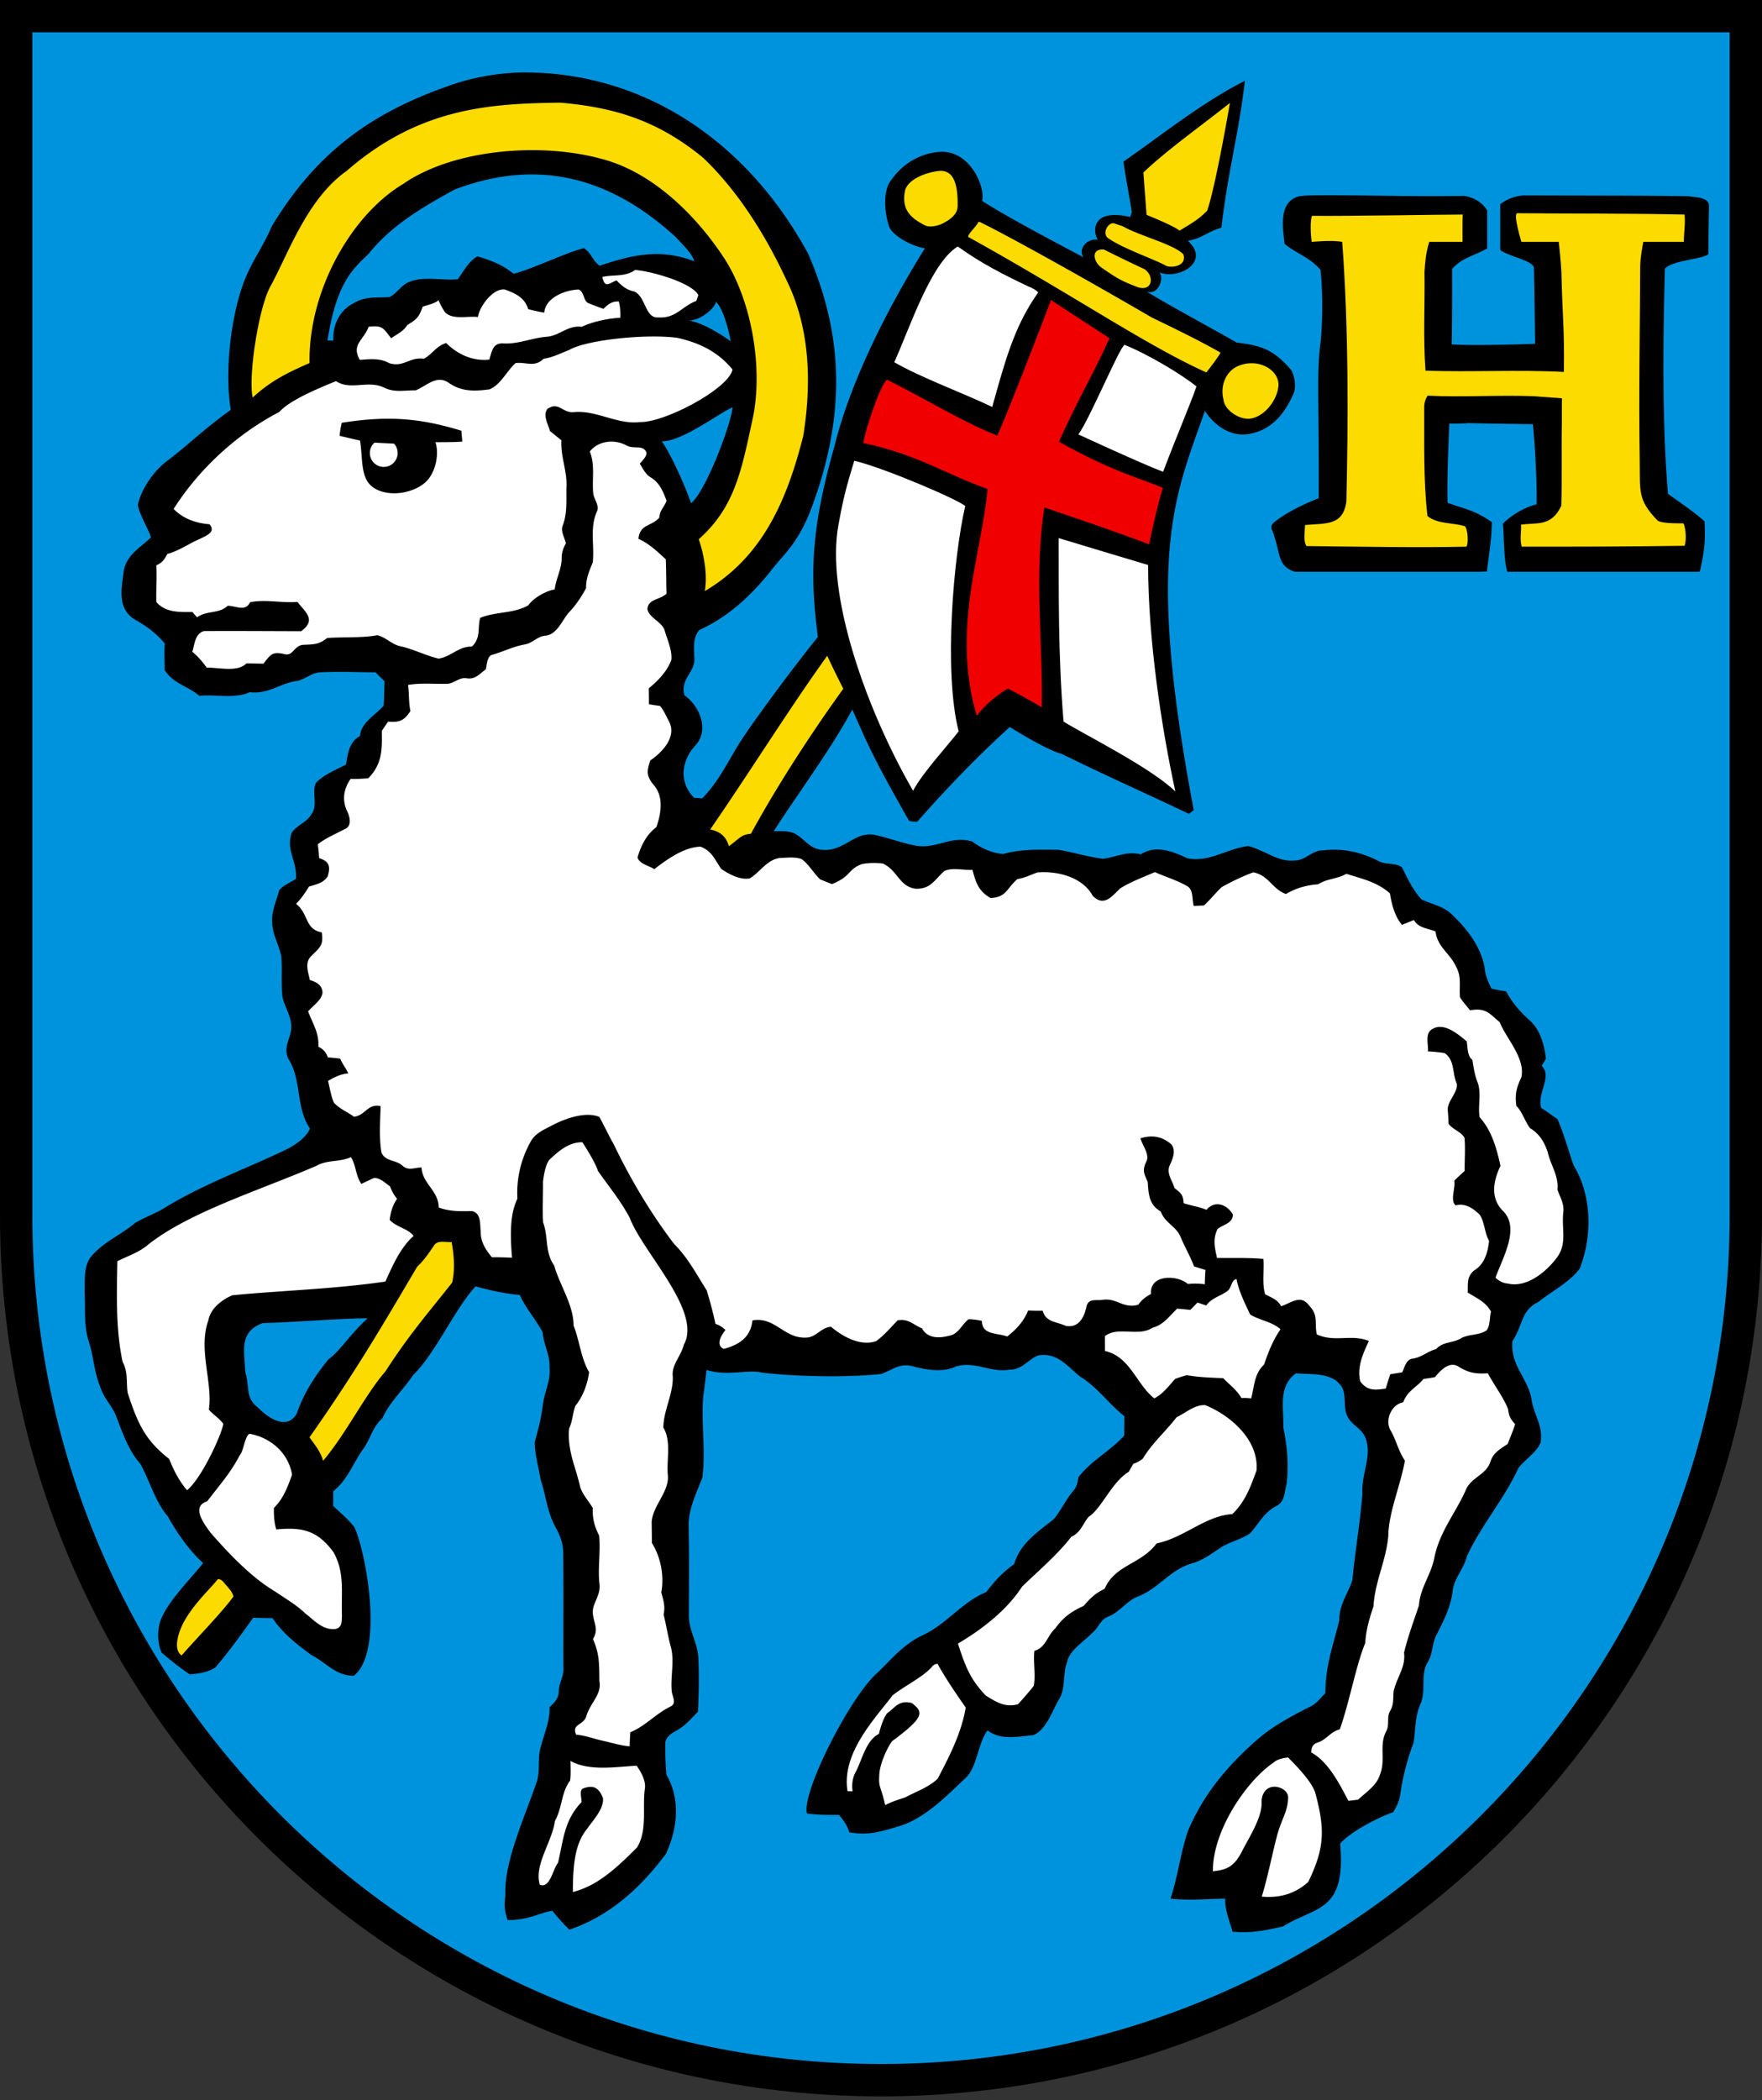 <svg width="600" height="715" xmlns="http://www.w3.org/2000/svg"><rect width="100%" height="100%" fill="#333333" stroke="none"/><path d="M5.507 5.507v408.26c.021 162.63 131.86 294.45 294.49 294.45s294.47-131.82 294.49-294.45V5.507z" fill="#0093dd" stroke="#000" stroke-width="11.014"/><path d="m177.76 24.657-.001.004c-8.814.222-17.598 1.78-25.94 4.924-27.652 9.772-45.188 24.19-59.294 47.48-2.455 5.978-6.247 11.189-8.75 17.119-5.109 12.095-7.41 32.169-5.193 45.352-10.277 7.422-13.587 11.268-21.884 17.548-4.366 3.304-8.767 9.666-9.739 14.833.462 3.17 3.456 7.956 4.459 11.017-3.824 3.746-8.065 5.69-9.276 11.318-.717 6.074-2.343 12.557 3.475 16.509 4.192 2.359 7.38 4.608 10.488 8.338-.207 3.013-.032 6.008-.032 9.022 2.98 4.733 7.81 5.355 11.762 8.782 5.547-.558 12.114 1.1 17.2-1.243 6.486.828 10.487-3.237 16.512-3.89 2.884-.828 4.732-2.87 7.89-2.884 6.135-.304 12.338-.017 18.473.014a67.538 67.538 0 0 0 3.028 3.013c-.11 2.774-.097 5.547-.288 8.321-3.092 3.554-7.57 5.562-8.127 10.44-3.49 1.689-4.224 6.152-4.67 9.626-3.412 1.738-7.38 3.381-10.138 6.074-1.833 2.997.815 7.826-1.769 10.966-1.61 2.79-4.91 3.538-6.648 6.248-1.976 5.977 1.882 9.356 1.5 15.62-1.85 1.244-4.288 2.137-5.707 3.858-.972 3.571-2.709 7.379-2.39 11.061.113 4.176 2.23 7.414 3.075 11.348.414 4.686-.16 9.503.446 14.19 1.021 3.95 3.38 6.852 2.902 11.14-.654 3.586-2.582 5.974-.973 9.608 4.718 7.38 2.407 16.323 7.396 23.846-1.371 3.315-5.834 6.135-9.054 7.569-13.501 6.408-28.226 11.764-40.931 19.702-3.092 1.785-6.47 3.013-9.547 4.814-4.782 4.144-10.743 6.281-15.27 11.81-2.31 3.333-1.815 8.002-1.913 11.875.254 5.945-.334 11.236 1.402 16.702 1.675 5.053 1.77 10.33 3.826 15.193 1.02 3.602 3.538 6.118 5.164 9.385 2.263 5.754 4.335 12.322 8.51 16.992 3.253 5.754 5.04 12.91 9.422 17.964 3.444 6.214 7.428 11.693 12.02 15.897-4.366 5.53-11.852 12.784-14.427 19.34-1.236 3.148-1.21 8.16.334 11.188 3.045 2.567 6.218 5.199 9.565 7.365 2.87-.223 6.2-.734 8.654-2.327 4.671-5.45 8.75-11.109 12.895-16.94 2.2.062 4.415.093 6.615.109 3.49 5.212 8.176 8.863 13.197 12.545 5.244 2.693 8.193 7.075 14.473 7.075 10.224-8.02 4.396-41.303.19-50.62-2.073-2.663-4.78-4.877-7.236-7.204a130.07 130.07 0 0 0 .049-4.99c4.86-3.871 6.566-9.211 9.993-14.122 2.756-3.602 3.156-7.57 6.725-10.711 2.598-5.754 7.015-9.531 10.456-14.695 7.637-7.429 14.103-22.418 21.291-30.228 0 0 8.611 2.51 15.066 2.923 2.01 4.622 5.451 8.32 7.762 12.688.303 4.255 2.566 7.683 2.343 12.002.448 4.606-1.722 8.256-2.264 12.703-.526 4.368-1.594 8.511-2.773 12.736.08 4.286 1.309 8.625 2.043 12.847 1.865 5.578 2.197 10.931 5.05 16.114 1.656 3.027 2.694 5.786 2.614 9.324.144 12.736.015 25.503.063 38.254.303 2.964-1.402 5.148-1.575 7.983.03 2.68-1.34 3.988-3.126 5.677.111 4.734-1.735 8.718-2.9 13.198-1.434 4.16-.047 8.702-1.721 12.942-3.968 11.5-10.464 25.707-10.472 36.723.19 2.63-.995 4.673.807 9.625 7.107.191 12.07-2.98 15.273-3.106 2.678 3.43 5.748 6.396 5.748 6.396 14.199-4.849 24.575-14.697 32.904-25.857 5.932-13.19 2.816-22.331.142-26.854a100.16 100.16 0 0 1-.35-11.366c.828-2.407 2.773-3.027 4.717-4.285 2.407-1.45 4.352-3.873 6.36-5.834.287-6.184.446-12.273.129-18.457-.254-5.134-3.285-9.31-3.205-14.266.016-10.122.113-20.244-.078-30.365-.24-5.626 2.691-11.475 4.652-16.592 1.242-9.228-.508-18.745.353-28.053.462-2.982 1.073-8.64 1.073-8.64 6.849 2.255 14.258-.27 18.721.894 12.585 1.48 29.597 1.66 40.741.494 3.65-1.291 6.073-3.634 10.265-2.773 4.637 1.29 10.774 2.438 15.27.173 6.662-1.863 11.412 2.202 18.218 1.118 4.352.016 6.31-3.507 9.706-4.846 6.392-1.084 9.817 3.49 14.202 7.155 5.898 3.508 9.772 9.31 15.193 13.548-.032 2.2-.067 4.398-.08 6.598-4.815 5.29-11.16 8.4-15.621 14.186-.257 1.944-.56 3.316-1.883 4.83-2.502 2.933-4.032 6.52-6.519 9.436-5.433 4.383-11.412 8.21-13.45 15.287-4.049 2.932-6.504 5.594-9.516 9.532-8.29 3.362-13.644 11.125-21.964 14.837-6.074 2.917-10.026 7.683-14.712 12.29-9.366 7.772-26.327 41.19-24.372 48.247 3.618.525 7.252.478 10.902.494 1.578 1.833 2.805 3.554 3.538 5.915 5.818 1.034 9.664.285 18.825-2.697 8.375-3.4 14.58-10.063 20.846-15.873 3.826-3.602 4.056-11.685 7.37-16.132 4.1 3.113 8.69 2.37 15.647 1.611 4.272-1.815 6.296-7.936 8.464-11.762 2.694-4.129 1.321-8.448 2.964-13.038.814-4.192 5.818-7.029 8.608-10.026 2.136-1.658 2.806-4.559 5.26-5.452 4.208-1.578 6.342-5.496 10.568-7.026 6.982-2.854 10.549-8.847 17.867-11.094 3.538-.975 6.374-2.933 9.34-4.99 3.33-2.376 7.444-3.06 10.744-5.353 2.931-3.284 4.62-6.968 8.7-9.151 3.156-1.546 2.808-4.463 3.669-7.459.78-6.568.24-12.834-1.068-19.288.16-6.582-1.898-14.121 4.272-18.537 4.493.4 11.697-.254 14.743 3.571 2.82 2.646 1.162 7.013 2.534 10.535 1.321 3.525 5.037 4.352 6.424 7.938 2.31 6.105-1.482 11.985-1.068 18.983-.872 10.571-2.548 19.945-3.429 29.44-1.594 4.75-4.525 8.335-4.445 13.611-2.44 9.823-4.635 15.197-4.749 24.817-1.482 1.482-2.87 3.347-4.703 4.353-6.646 3.361-13.297 6.839-18.856 11.778-11.122 9.879-18.18 19.106-23.19 30.652-2.59 7.61-3.641 16.418-5.994 23.156 6.248.734 12.414.098 18.662.02-.23 3.935 1.618 7.89 2.474 11.25 6.216.606 11.252-.414 17.198-1.803 11.041-6.894 21.565-4.668 19.445-28.196 3.785-4.277 13.47-9.126 18.058-10.679 1.228-2.008 2.187-4.032 2.474-6.39a80.727 80.727 0 0 1 4.446-17.183c.795-4.525.397-8.908 2.376-13.245 2.021-4.653-.081-9.836 2.34-14.076 1.945-2.931 1.498-6.39 3.092-9.436 2.375-4.718 4.752-9.274 5.486-14.598.382-4.702 3.745-7.619 4.813-12.035 4.876-10.694 12.783-19.652 17.612-30.185 2.184-2.918 6.167-5.277 7.553-8.672.956-5.563-2.136-9.18-3.01-14.329-1.052-7.443-7.364-11.762-6.569-20.274 3.618-5.212 2.76-10.393 8.849-13.31 4.526-3.666 10.629-6.662 14.056-11.348 4.335-10.902 4.192-24.944-2.072-35.13-1.849-5.275-3.268-10.662-5.514-15.81-1.9-1.196-3.638-2.615-5.55-3.779-1.386-5.292 3.891-10.517.193-14.36a33.746 33.746 0 0 0 1.467-2.407c-.545-3.847-1.495-9.33-5.564-13.038-3.298-2.932-5.944-5.976-8.032-9.896a39.15 39.15 0 0 1-4.96-.911c-1.067-2.103-2.023-4.128-2.246-6.519-1.148-7.73-6.342-14.23-11.952-19.348-2.997-2.439-6.455-2.916-9.706-4.542-2.837-3.204-4.736-7.062-6.537-10.807-2.104-1.737-5.434-.875-7.89-2.12-5.85-3.108-12.417-4.541-19.031-3.714-3.73-.093-5.995 3.445-9.483 3.411-5.722.75-10.358-3.49-16.034-4.893-7.716 1.068-13.231 5.658-20.722 4.16-4.926-2.31-10.76-4.686-15.827-1.307-4.702-1.226-8.241.879-12.8 1.482-5.163-.603-10.17-2.216-15.272-3.06-6.215-.032-12.827-.317-18.804 1.452-3.938-.398-7.365-1.915-10.521-4.258-7.22-2.152-12.066 2.567-19.032 1.435-4.926-.86-9.658-2.82-14.568-3.76-6.502-.924-9.993 5.483-16.91 5.18-4.732-.063-6.183-3.474-9.818-5.498-1.85-1.228-7.263-.853-7.263-.853 7.167-11.353 19.342-27.63 26.757-41.463 5.865 13.243 6.849 15.86 19.292 37.872 1.234.444 2.861.308 2.861.308 9.284-10.595 20.332-22.14 31.48-32.209 0 0 12.305 7.78 17.662 9.15 16.178 7.924 23.868 11.21 43.326 20.396 0 0 1.581-1.109 1.642-1.295-16.56-87.324-6.408-106.69 3.796-135.89 3.32 5.178 8.918 8.853 14.8 7.915 7.937-1.291 12.289-6.926 15.302-13.564 1.076-2.371.54-5.853-.672-8.212-6.006-6.895-9.883-8.368-18.642-9.39-3.41-2.119-23.36-12.83-30.649-17.393 4.092 1.504 6.182-4.813 4.283-6.558 6.104 2.79 17.86-3.35 9.782-10.678 5.14-.988 6.534-3.048 11.449-4.499 1.993-18.218 6.025-32.589 7.953-49.978-14.878 7.57-27.93 18.196-41.335 27.502.867 6.225 2.12 12.402 2.847 17.186l-.564 1.662c-13.74-3.14-12.592 5.617-10.995 7.707-3.965-.37-6.692 3.14-4.94 6.004-10.045-5.372-25.412-13.377-34.498-19.198 1.227-4.51-4.012-17.471-14.578-16.674-6.124.463-12.111 3.698-16 9.134-3.03 3.23-2.964 10.345-1.139 16.066 1.044 3.272 7.467 6.791 12.238 7.65-13.254 21.25-25.558 46.009-30.846 67.608-8.21 28.987-8.216 44.022-5.58 64.703-7.045 8.588-22.794 29.698-27.034 36.66-4.238 6.962-7.076 12.926-12.397 18.313a21.924 21.924 0 0 0-2.697-.207c-5.34-5.324-4.366-12.88.591-18.027 4.622-5.26 1.18-13.357-3.92-16.911-1.5-6.09 4.143-7.763 3.346-13.437-.032-3.268-.48-6.01 1.689-8.751 9.69-4.363 17.426-11.471 24.065-19.745 5.273-6.733 8.942-9.225 13.45-19.911 14.239-36.66 10.023-64.285-.384-88.443-20.781-38.256-55.938-62.05-97.454-61.75zm3.328 34.736c18.243.01 34.318 7.925 48.784 21.116 1.85 1.992 5.882 5.773 6.551 8.465-12.069-4.762-22.502-1.743-32.244 1.493-2.695-2.01-2.554-4.079-5.327-5.965-5.245 1.1-18.664 7.58-24.004 8.68-3.682-3.029-7.761-4.573-12.288-5.915-3.204 1.93-4.525 4.91-6.695 7.811-5.212.51-11.157-1.081-16.05.734-3.076.942-4.512 4.032-7.173 5.323-4.463.32-8.35-.382-12.366 2.184-4.75 2.407-7.046 7.475-6.775 12.655l-1.976-.064c3.101-20.275 9.177-24.778 14.04-29.549 7.963-9.967 18.931-16.13 29.248-21.836 9.242-3.508 17.983-5.137 26.273-5.132zm62.671 43.303c3.224 3.038 5.076 13.504 5.076 13.504s-8.712-6.392-14.374-7.056c4.556 0 9.521-4.98 9.298-6.448zm5.7 35.967c-.657 6.462-9.46 29.213-14.164 32.641-1.702-5.25-6.853-16.747-9.94-21.065 6.91.11 19.281-9.47 24.104-11.575zm-124.28 310.14c-5.924 5.408-9.589 11.388-13.287 13.938-4.463 5.45-8.591 11.746-10.791 18.409-3.298 6.073-9.882 1.58-13.261-1.944-4.415-3.25-2.774-7.268-4.32-12.065-.24-7.046-2.327-13.58 5.865-16.673 10.202-.27 25.56-1.535 35.793-1.663z"/><path d="M190.79 34.956c-23.424.312-47.767 1.49-72.712 23.208-13.62 9.596-19.945 28.384-26.076 39.481-4.026 7.439-7.57 31.002-5.945 37.694 5.834-5.413 11.487-8.324 19.35-11.731-.463-24.362 14.09-50.419 31.96-61.028 16.631-11.576 46.898-14.625 69.14-8.02 16.622 4.94 30.878 19.284 40.023 33.232 9.145 13.95 13.4 36.74 9.898 54.177-3.925 18.134-6.094 30.568-18.483 41.622 1.789 5.269 3.008 12.018 2.056 17.649 19.609-11.53 27.942-30.775 33.528-52.848 3.048-19.044 2.027-37.634-5.896-53.394-7.234-15.607-16.91-30.592-28.293-41.363-15.39-12.628-30.134-17.087-48.55-18.68zm228.02.101c-9.902 7.864-21.585 16.138-29.461 23.666l1.085 14.434s8.921 3.532 11.232 5.363c3.626-2.216 6.44-3.696 9.428-6.828 3.01-8.93 7.717-36.633 7.717-36.633zm-98.574 23.107c-4.379.328-11.147 2.695-12.077 6.837-1.164 6.22 1.674 9.112 6.837 11.732 1.62.823 4.567.115 6.166-.734 2.318-1.232 4.9-2.947 4.944-5.848.144-9.55-2.446-11.98-5.872-11.988zm13.369 17.385a3.518 3.518 0 0 0-.42.004c-.543 1.388-3.97 4.42-3.412 5.152 35.952 19.925 60.69 36.967 81.017 46.085.75-.907 4.415-5.684 4.813-6.752-8.107-4.6-16.72-8.698-23.446-11.97-19.482-11.354-46.704-26.691-58.554-32.52zm45.494.441c-2.11.001-4.064 3.98-1.344 5.37 4.898 3.35 15.972 7.182 19.244 9.094 1.752.908 7.334.204 5.946-3.874-3.068-3.351-14.974-6.302-20.684-9.577-.128-.026-3.021-1.014-3.163-1.013zm-3.204 8.963c-4.74-.33-3.29 4.402-1.004 6.008 5.783 4.055 7.178 4.74 12.608 6.84 4.933 1.51 5.702-3.75 2.256-6.148 0 0-6.237-2.89-13.862-6.7zm50.32 38.722a11.882 11.882 0 0 0-4.3.81c-4.597 1.778-6.474 7.03-5.294 11.524.255 3.538 5.367 6.984 9.057 6.518 4.993-.63 9.512-6.558 9.675-11.587-.04-4.012-4.168-7.257-9.137-7.265zm-144.52 99.578c-13.355 18.617-26.805 40.268-39.863 59.158 3.845.76 5.53 2.793 6.368 5.67 3.655-2.611 4.152-3.96 7.5-4.214 9.215-16.923 21.212-35.187 31.46-49.376-2.425-4.82-4.333-8.71-5.464-11.237zm-131.19 199.52c-1.1.027-2.108.286-2.73 1.29-1.753 2.598-3.397 5.021-5.692 7.173-10.643 17.951-20.286 34.787-36.692 58.114 1.865 2.645 3.714 4.765 4.64 7.984 7.92-9.37 14.241-22.404 21.23-30.443 8.047-12.513 14.794-20.195 22.712-30.22 1.02-4.702.64-9.119-.173-13.788-.996.072-2.192-.135-3.294-.11zm-76.272 114.83c-3.26 3.988-8.45 8.631-11.796 14.931-1.262 2.377-3.84 8.897-.592 11.074 5.095-5.838 13.7-14.623 17.646-20.045-.383-1.786-1.849-3.077-2.995-4.463-.772-1.076-1.592-1.524-2.263-1.495z" fill="#fcdb00"/><path d="M447.3 66.51a47.371 47.371 0 0 0-4.757.278c-7.332 1.785-5.738 10.694-5.1 16.257 4.032 3.315 8.67 4.605 12.223 8.862.77 7.215.779 17.088.034 24.56-1.42 9.695-.507 19.846-.654 53.186-4.98 1.855-11.92 5.268-15.558 8.53-1.371 1.705.147 2.454.448 4.526 2.054 5.86 1.195 10.142 7.017 11.954h63.227c.67-.036 1.34-.073 2.132-.063.697-5.796 1.676-11.294 1.676-16.849-5.99-4.178-9.368-4.457-15.078-6.596-.147-9.399.185-16.143.615-26.942 0 0 4.372.053 6.414-.17 6.328.175 22.049.368 22.049.368.837 8.82 1.388 20.132 1.275 27.29-4.337.968-9.008 4.054-11.48 6.576.385 4.774.324 13.12 1.517 16.387h65.074c.147-.022.313-.031.458-.054 1.697-7.666 1.906-10.65 1.611-17.115-3.507-3.124-6.958-5.427-12.477-9.369-1.989-24.608-1.706-51.776-1.017-76.692 3.04-2.98 12.374-3.007 14.813-4.918 0-4.166.036-10.39.195-16.398-.048-3.156-4.891-2.884-7.076-3.33-18.617-.24-37.202-.175-55.819-.253a14.311 14.311 0 0 0-8.197 2.985v15.622c3.33 2.343 11.175 3.565 11.471 6.043.195 8.387.392 25.866.392 25.866s-20.072.759-28.401.2c.19-8.544.144-17.103.144-25.662 3.284-3.89 7.746-4.526 11.938-7.013.008-.01.01-.022.018-.031v-12.83c-1.568-2.773-4.747-4.655-8.019-5.024-18.422.313-34.302-.334-51.11-.181z"/><path d="M446.72 73.488c-.861 2.885-.08 8.865-.08 8.865s6.971-.703 10.413 0c2.207 29.37 2.044 61.59 1.412 88.34-1.072 8.602-7.422 7.357-14.09 8.064.015 2.184-.685 5.26.51 7.156 17.934.205 38.966.583 54.447.205.765-.955.568-5.648-.453-6.939-4.207-1.339-9.334-.643-12.792-3.498-1.443-12.162-1.041-25.606-1.115-36.932-.032-1.386.352-2.723 1.133-4.048 12.018.623 24.13-.287 36.18.193 2.581.207 9.593.702 9.593.702s-.077 5.1-.03 7.969c-.192 9.546.08 19.11-.192 28.642-3.452 7.309-8.468 5.607-13.733 6.426.245 1.984-.518 4.597.245 7.486 19.098 0 35.108 0 55.444-.302.72-1.488.48-6.162-.374-7.635-2.936 0-7.88 0-8.902-1.065-6.785-7.07-5.805-9.825-5.98-20.721-.352-21.804.08-43.673.173-65.46-.047-3.236 1.052-8.584 1.052-8.584h13.795c.033-3.608.563-5.766.261-9.305-19.895-.437-38.473-.263-57.028-.46-1.399.46 1.465 9.765 1.465 9.765H530.8s.802 7.584.889 10.274c.314 14.56 1.095 19.447.845 33.996-15.669-.797-31.432.11-47.116-.415-.845-11.157-.174-22.458-.35-33.647.223-3.156.4-6.182 1.616-10.21h11.348s-.067-7.996.06-9.305c-7.651 0-38.577.57-51.372.441z" fill="#fcdb00"/><path d="M326.15 83.922c-9.164 5.495-16.476 28.07-21.63 39.401 9.138 5.281 23.552 10.523 33.354 15.23 4.053-14.36 7.23-27.213 15.653-38.972 0 0-.554-.964-3.518-2.128-8.46-4.045-15.956-7.83-23.86-13.53zm56.773 33.474c-1.89 1.226-11.975 25.511-15.724 30.5 0 0 21.336 9.891 28.861 12.736 4.926-12.972 9.245-22.926 11.378-29.081-5.092-4.01-15.62-10.513-24.515-14.155zm-92.034 39.47c-2.54 8.467-3.58 11.94-5.337 21.618-4.585 24.093 9.692 63.606 25.372 90.746 3.029-5.866 11.525-15.064 15.526-20.246-5.214-20.334-1.71-59.804 2.233-76.665-1.831-1.99-27.969-13.203-37.795-15.452zm69.616 26.34c.059 18.33-.24 39.602 1.66 62.47 7.677 4.723 29.629 15.628 38.072 23.786-4.766-21.897-9.275-51.924-9.279-77.099-7.699-2.263-23.059-6.958-30.453-9.158z" fill="#fff"/><path d="M216.3 91.906c-3.555 2.487-7.207 1.482-11.192 2.39.908 3.953 2.121 2.232 4.83 1.164 1.817 1.849 3.411 3.268 6.041 3.778 4.097 1.913 3.605 9.212 8.225 8.83 6.041.383 8.017-3.825 12.91-5.611l.686-1.976c-2.128-4.16-15.536-8.06-21.502-8.575zm-44.821 6.624c-3.96-.034-8.21 5.952-8.751 9.411-3.491-.447-8.56 1.068-11.19-1.642a23.579 23.579 0 0 1-2.214-4.08c-1.275 1.13-3.746 1.626-5.404 2.2-1.179 3.49-2.104 4.382-5.196 6.215-1.433 2.247-3.428 3.06-5.532 4.527-2.646-3.38-2.884-4.495-7.666-3.905-1.626 4.526-6.025 5.978-2.995 11.27 3.521-.255 6.852-.67 10.024 1.115 4.927 1.545 6.729-2.153 11.782-1.498 2.853-1.516 4.16-4.322 7.6-5.358 3.891 3.874 9.088 6.267 14.682 5.645.94-2.901 1.115-5.802 4.971-5.5 5.1.224 9.42-1.85 14.424-2.264 4.656-.32 7.223-4.018 12.1-3.395 3.426-1.706 9.195-2.933 13.117-3.077a18.294 18.294 0 0 0-.51-5.546c-2.39-.112-3.555.895-5.228 2.488a74.657 74.657 0 0 1-4.878-1.835c-2.104-.604-1.434-3.84-3.602-4.747-4.447.191-11.253 2.66-11.683 7.889a57.553 57.553 0 0 1-5.468-1.195c-1.195-3.953-4.398-5.403-8-6.694a3.792 3.792 0 0 0-.381-.024zm49.449 16.051c-10.647.182-22.946 2.087-27.104 4.566-2.901 1.131-5.594 2.533-8.702 2.995-3.188 3.077-5.896 1.005-9.578 1.482-3.014 2.742-5.055 7.364-8.833 8.926-4.988.686-9.483.845-13.787-2.136-4.192-2.98-7.539.893-11.38 2.487-3.793-.048-7.236.814-10.678-.908-5.674-2.726-11.365 1.084-16.434-2.23-7.313 2.96-15.78 6.602-19.35 10.502-14.815 7.707-27.555 19.768-35.958 33.01 3.315 3.378 7.586 4.845 12.225 5.212 2.31 2.773-1.308 3.952-3.284 4.988-3.857 1.642-7.028 4.049-11.091 5.115-1.02 1.962-1.673 2.95-3.746 3.89.27 4.193-.127 8.353.016 12.513 3.252 3.65 7.842 3.379 12.289 3.379l1.56 1.802c3.554-2.487 7.236-1.02 10.472-3.938 3.062.08 5.947 2.104 7.605-1.211 5.354-1.052 10.854.35 16.096-.096 2.82 3.538 6.535 6.184 1.275 9.978-11.014-.032-22.14-.111-33.135-.048-3.03.94-3.126 4.51-3.907 7.045 1.896 1.562 3.458 3.41 4.893 5.402 4.08-.11 10.44 1.692 13.548-1.464 1.913.048 3.841.08 5.754.112 2.407-2.933 2.821-4.256 7.077-3.268 3.124.828 3.124-2.694 6.328-3.141 3.46-.175 5.436.016 8.257-2.311 4.826-.423 12.426.008 17.038-.972 2.885.558 5.118 3.299 8.161 3.794 4.383 1.036 8.402 3.124 12.784 4.175 4.353-.67 6.71-4.175 11.365-4.095 3.188-3.124 1.8-6.28 2.82-9.771 5.42-2.247 11.158-1.323 16.417-4.304 1.69-2.502 5.994-4.909 8.958-5.388.431-3.841 2.471-7.045 2.359-10.918.048-1.625.543-3.218 1.451-4.748-.414-1.865-1.913-4.257-1.085-6.09 1.626-4.303 1.164-8.559 1.26-13.038.334-5.499-2.072-10.44-1.706-15.97-1.307-1.052-2.598-2.104-3.905-3.156-.606-2.296-2.502-5.34-.876-7.523 3.952-2.678 5.053 1.514 9.1 1.083 7.604-.717 14.856 4.352 22.363 3.38 8.375.286 30.318-11.334 31.573-17.9-5.13-6.236-11.497-9.118-18.774-10.774-2.817-.366-6.183-.497-9.732-.436zm-63.826 32.06.32 3.713c-3.045.207-6.089.191-9.134.207 1.357 4.159.003 10.743-3.634 13.82-4.48 3.79-12.696 4.915-17.534 1.593-4.57-3.14-3.475-9.914-4.543-16.003-2.327-.478-4.622-1.052-6.933-1.594a31.78 31.78 0 0 1 .719-4.432c16.235-2.578 27.034-1.478 40.74 2.697zm51.205 3.717c-2.833-.03-5.66 1.048-7.453 3.36 1.785 4.655.766 9.02 1.116 13.818.096 2.311 2.024 4.048 1.434 6.28-2.695 5.802-.939 11.268-1.545 17.644-1.243 3.06-2.312 5.371-2.296 8.798-1.626 3.013-3.57 5.929-5.961 8.384-2.263 2.694-3.905 7.27-7.7 7.765-2.948.173-4.286 2.437-7.123 2.98-3.921.684-7.364 2.453-11.158 3.537-1.769.398-1.848 3.525-2.167 4.926-2.136 1.562-3.634 3.57-6.567 3.076-2.295-.43-3.954 1.498-6.281 1.864-4.606.175-9.068-.398-13.657.4.414 2.916.173 6.04.81 8.877-2.088 3.236-3.696 3.97-7.585 3.603-.735 1.052-1.469 2.102-2.17 3.17.128 6.456.16 11.268-4.606 16.13a58.564 58.564 0 0 1-6.023.225c-2.423 3.522-2.996 7.426-1.004 11.314.828 1.865 1.434 4.734-.91 5.738-3.155 1.674-6.39 2.981-9.244 5.18a65.3 65.3 0 0 1 .462 4.735c3.49 1.116 3.922 2.836 2.902 6.215-1.578 2.359-3.858 2.68-6.375 3.46-1.26 2.12-2.647 4.112-4.385 5.882 4.432 3.538 2.87 8.574 8.736 9.722.685 4.24-.574 5.101-3.299 7.795-2.678 2.311-1.341 5.482-.751 8.415 2.248.717 4.224 1.674 4.32 4.352-.351 2.55-3.331 4.463-4.91 6.328 1.579 4.208 3.779 7.315 3.492 12.049 1.578.7 2.66 1.912 3.235 3.618a60.41 60.41 0 0 1 4.208.43c.734 1.785 1.962 3.284 2.726 5.037-2.646.176-4.606 1.26-6.87 2.519.606 2.518.973 5.02 1.993 7.443 1.816 2.009 4.669 3.172 6.853 4.782 3.937-.51 4.592-4.542 9.054-3.634-.143 5.15-.558 10.6.254 15.684 1.1 3.156 4.88 2.582 7.062 4.495 2.216 2.056 4.064.7 6.614.733.27 5.499 5.818 7.872 5.85 13.612 3.714 1.402 7.362 1.29 11.268 1.228 3.252.557 2.742 4.574 3.045 7.012-.064 3.537 1.674 6.087 3.794 8.717a101.91 101.91 0 0 1 6.87.154c-.782-8.958-.494-15.39 1.816-20.076-.35-7.093 1.212-13.488 4.544-19.51 1.542-2.79 4.436-3.988 7.316-5.5 4.301-2.257 11.362-4.843 16.05-2.85 1.735 3.076 3.155 6.311 4.94 9.386 5.792 12.077 12.817 23.783 20.513 33.839 4.718 4.734 7.49 10.12 11.093 15.812 1.131 3.666 2.2 7.636 2.982 11.397 1.355.462 2.503 1.18 3.41 2.12-1.37 1.69-3.49 5.1-.573 6.421 5.73-1.54 9.148-4.236 9.77-9.705 7.97-1.418 10.886 6.725 19.046 5.786 3.03-.558 4.495-3.38 7.717-3.618 4.015 3.395 9.959 6.71 15.346 4.893 2.726-1.962 5.006-4.686 7.333-7.093 3.698-.623 5.196 1.433 8.304 2.756 1.865 3.443 5.817 3.397 9.165 2.504 3.283-.494 4.365-3.921 6.71-5.642a24.151 24.151 0 0 1 4.51.574c.033 4.923 5.212 4.014 8.607 5.321 3.124-2.421 5.626-5.114 7.14-8.844a103.49 103.49 0 0 0 4.973.08c1.02 3.92 4.655 3.664 7.827 5.146 4.351.765 6.168-2.692 7.028-6.374.622-3.204 3.22-2.104 5.707-2.52 4.75-.62 6.965 3.172 11.986 1.675 1.228-1.737 2.503-2.644 4.32-3.665-.51-6.774 9.037-6.488 12.543-3.379a24.244 24.244 0 0 1 5.788.096 62.412 62.412 0 0 1 .237-4.878 157.39 157.39 0 0 1-3.905-1.196c-1.29-3.445-3.156-6.6-4.558-9.962-1.482-3.73-5.42-4.846-6.775-8.734-3.984-2.28-4.176-5.865-4.445-10.009-1.229-2.95-1.976-3.906-.448-7.062 1.18-2.311-1.37-5.5-2.056-7.842 3.939-1.26 7.587-.668 10.648 2.168 1.625 2.376.174 5.148-.845 7.444-.749 2.74 1.02 4.606 1.816 7.316 2.184 1.737 2.934 2.197 3.11 5.162 2.582.845 5.243 1.182 7.777 2.249 2.885-3.411 7.093-1.817 9.006 1.642-.143 3.011-3.204 3.315-5.196 4.83-1.753 3.49-.988 6.341-.223 9.912 5.26.048 10.536-.126 15.78.32.334 3.904-.511 8.32.605 12.05 2.167 1.164 4.224 1.735 5.452 4.08 3.698-1.244 6.725-4.24 9.737 0 2.949 3.091 1.611 5.787 2.392 9.58 6.168 2.804 11.746-.208 17.754 2.232-2.024 4.35-4.065 8.78-2.964 13.737 2.486 3.332 4.926 2.998 8.705 2.488.478-1.642.986-3.27 1.544-4.895 1.34-.223 2.693-.446 4.048-.653.877-1.69 1.244-4.272 3.475-4.654 3.092-.367 5.053-2.454 8.065-3.251 2.55-2.742 5.706-1.897 8.687-3.794 2.566-1.34 6.121-.861 8.544-2.614 1.26-1.69.955-4.367 1.48-6.39-1.975-3.412-4.779-4.481-7.936-6.457.144-3.028-.4-5.356 2.168-7.508 3.602-2.183 4.653-6.12 5.116-10.073-1.578-2.79-1.466-6.184-3.14-8.862-2.263-2.216-4.926-4.097-8.24-3.236-2.025-1.61.032-6.088-.478-8.4a85.715 85.715 0 0 1 3.507-3.298c.016-3.762.285-7.492-.018-11.269-1.083-2.104-3.984-2.806-5.434-4.831a79.069 79.069 0 0 0-.288-4.748c-.048-3.077 3.428-5.803 3.11-8.816-1.69-3.76-.542-7.887-4.16-10.487a56.558 56.558 0 0 0-5.675-.574c.191-2.614-1.227-6.344 1.754-7.747 3.793-2.15 8.687 1.993 11.444 4.336.351 1.96.145 5.02 1.913 6.264.43 2.598.78 5.164 1.752 7.619 1.435 3.57.064 8.143.734 11.938 4.176 4.606 5.786 10.71 7.093 16.528-2.423 5.15-3.586 10.904.828 15.366 5.914 5.786-.023 15.816-2.526 22.718 0 0 1.664 1.856 4.184 2.004 6.264 1.562 12.927-3.825 16.482-8.511 3.857-4.829 1.816-9.723 2.405-15.54.43-3.093-1.019-5.148-1.976-7.906.431-4.893-2.28-8.21-3.316-12.784-1.131-3.395-2.836-6.247-5.976-8.128-1.849-2.359-2.534-5.402-4.702-7.619-.51-3.92 0-6.135 1.69-9.675 1.498-6.486-5.212-13.357-7.332-18.776-3.65-3.091-4.734-5.006-10.138-4.08-1.115-1.483-2.438-2.854-3.426-4.448-.287-3.618.557-6.965-1.212-10.186-2.088-4.78-6.44-6.772-7.109-12.223-2.805-1.1-5.674-1.085-7.362-3.874-1.34.542-2.695 1.085-4.05 1.627-2.485-2.836-3.521-7.077-4.111-10.71-4.495-3.938-9.358-4.893-14.84-6.662-3.107 1.831-6.486 1.578-9.594 3.57-4.032.303-7.46 1.258-10.967 3.314-4.686-1.656-5.802-6.344-11.11-7.38-3.761 1.355-7.203 3.076-10.694 4.973-2.168 1.976-3.939 4.337-6.137 6.312-1.148.049-2.297.111-3.46.174-.668-2.294-.015-5.562-2.296-6.789-3.443-2.007-7.3-3.106-10.934-4.748-4.015 1.753-8.095 3.219-11.81 5.547-2.917 2.773-5.53 6.39-9.386 2.5-3.411-6.36-12.053-8.525-18.794-7.935-2.296.765-4.318 1.912-6.773 2.23-3.73 3.06-3.618 6.217-9.198 6.488-4.239-2.502-4.924-5.166-6.183-9.627-2.98.253-6.855-.91-9.565.446-3.299 2.9-4.588 6.167-9.722 6.009-5.721-.735-6.04-6.216-11.237-8.591-2.343-.24-4.782-.24-7.109.19-4.924 1.866-3.57 4.198-10.217 6.823l-4.015-1.625c-2.216-2.12-3.81-5.087-6.282-6.886-2.23-.83-5.02-.463-7.346-.383-4.495.542-6.742 4.798-10.297 6.934-3.251.67-7.125-1.437-9.74-3.204-2.167-3.11-3.171-6.152-7.092-7.587-5.738.24-11.3 4.287-15.7 7.665-1.77-1.194-5.15-1.784-5.706-4 1.21-4.064 2.981-7.714 6.424-10.313 1.673-4.909 2.63-10.616-1.26-14.744-2.28-3.013-1.927-4.557-.812-7.97 4.081-2.74 9.229-8.191 6.28-13.404-.877-1.689-1.737-3.698-2.964-5.133a138.01 138.01 0 0 1-3.795-.574c0-1.8-.014-3.6-.047-5.417 3.204-2.662 6.152-5.661 7.682-9.629.367-3.395-1.434-7.013-2.327-10.265-1.084-2.9-5.308-4.128-5.818-7.14.414-3.506 3.889-2.916 6.501-5.165-.11-3.904-.062-7.824-.237-11.73-2.917-2.678-5.642-5.324-9.324-6.982.558-5.1 4.303-4.096 7.108-7.204.16-2.535 1.659-3.585 2.488-5.737-1.212-3.237-2.44-6.28-5.595-8.081-1.69-1.052-2.486-2.95-3.538-4.56.797-.923 2.598-2.613 2.23-3.968-1.385-2.646-4.271-.783-6.901-2.313a10.707 10.707 0 0 0-4.885-1.221zm-20.897 244.18c-1.93 1.569-2.511 7.854-2.511 7.854.048 4.576-.224 9.181.03 13.756 1.914 5.18.494 10.007 3.779 14.71 1.865 6.647 6.647 13.5 6.599 20.418 2.04 5.086 2.501 11.174 5.292 15.875-.494 3.97-2.104 8.367-4.702 11.523-.908 2.52-.926 5.199-2.104 7.669-.701 7.539 2.296 13.133 3.824 20.13.926 2.519 2.79 4.575 4.21 6.87-.08 3.778.54 6.154 2.197 9.485.51 5.355-.444 10.648.05 16.02.542 3.075-.958 5.195-1.898 7.952-1.37 4.399 2.374 7.028-.256 11.22 2.279 5.228 2.104 8.624 2.184 14.298.861 4.7-3.092 7.283-4.494 12.097-.955 3.044-5.086 2.454-3.428 6.168 3.427.319 5.954 1.39 8.943 2.042 3.091.673 5.944 1.625 9.292 1.928.031-1.594.111-3.188.222-4.782 5.18-2.15 8.735-6.376 13.692-8.782 2.327-1.132.431-3.587.383-5.468-.383-4.591.91-9.738-.159-14.361-1.068-3.778-1.626-7.666-2.583-11.476.606-2.804-.063-4.845-.796-7.554 1.052-5.53-.176-12.082-3.204-16.817.015-2.39-.048-4.798-.064-7.189.414-5.594 6.089-10.36 5.5-15.938-.479-5.164 1.258-11.635-1.532-16.146.08-5.945 3.396-11.477 3.221-17.342-.51-4.032 2.789-6.9 3.76-10.884 6.358-11.292-14.07-31.585-18.377-43.1-3.252-6.142-6.691-10.063-10.918-16.145-.558-2.2-4.01-7.843-5.287-9.692-4.925.003-8.497 3.5-10.867 5.663zm-67.909-.594c-3.81 1.785-8.097.861-11.668 2.933-19.262 8.33-43.687 15.864-57.506 26.968-3.124 2.616-6.773 3.733-10.36 5.55-.223 11.268-.575 23.207 1.784 34.269 1.895 3.458 1.194 6.742 1.704 10.453 3.485 10.911 6.235 16.374 14.09 22.539.453.734 2.195 6.141 6.168 10.711 5.378-4.575 12.067-19.852 12.324-22.617-1.307-1.881-3.444-3.061-4.926-4.846 1.45-8.942-3.729-20.53-.159-30.381.845-4.48 5.141-7.23 8.161-8.542 16.114-1.578 34.847-2.112 52.12-4.67 2.406-5.324 5.115-11.602 9.594-15.507-1.769-2.52-5.8-2.95-8.144-5.5.367-2.647.958-4.927 2.536-7.158-1.02-1.195-1.819-2.63-2.424-4.256-1.513-1.052-3.572-3.09-5.548-2.787-1.435.604-2.804 1.337-4.205 1.958-1.963-2.805-1.804-6.423-3.54-9.117zm301.54 41.473c-1.976.67-1.42 2.63-2.964 4.032-2.423 1.834-5.34 2.33-7.348 5.023-.972-.334-1.962-.685-2.933-1.02-.829.845-1.642 1.69-2.486 2.519a100.04 100.04 0 0 0-4.447-.432c-2.774 2.598-4.559 5.483-8.48 6.52-4.686 3.14-11.826-.623-16.146 2.852.016 1.673.016 3.348.016 5.023 8.655 2.008 10.647 11.298 16.816 16.162 3.03-1.61 4.86-4.162 7.092-6.633a39.043 39.043 0 0 1 4.001-1.275c4.096.735 8.21.845 12.354 1.022 2.183 2.262 4.653 3.985 6.215 6.773a17.825 17.825 0 0 1 3.316.127c1.148-4.302.972-8.24 4.383-11.54 1.53-4.334 2.949-8.16 5.625-12.017-3.06-2.678-7.014-2.963-10.345-5.02-1.833-3.89-3.84-7.876-4.67-12.116zm73.461 29.242c-2.314.114-4.464 2.466-5.863 4.199a79.634 79.634 0 0 1-3.905.622c-2.518 3.028-5.451 3.969-6.917 7.954-4.065.701-6.392 6.232-4.224 9.674 1.864 3.268 2.629 6.998 4.813 10.169-1.602 8.85-5.526 17.524-5.658 25.598-.702 8.368-4.607 15.684-5.038 23.988-1.45 4.35-2.517 7.888-2.82 12.543-3.144 7.55-5.304 19.852-8.655 29.36-2.997.717-4.48 3.38-7.236 4.384-1.882.526-2.504 1.64-2.488 3.488 5.834 3.156 9.66 10.792 12.657 16.482 1.084-.143 2.184-.27 3.268-.399 2.694-2.518 6.214-4.716 7.378-8.288 2.247-5.276-.43-10.297 2.343-15.238 1.036-2.12-.032-4.59 1.243-6.756 1.323-2.184.908-4.352 1.18-6.76 1.131-4.685 4.16-8.271 3.522-12.973 1.269-5.407 3.4-11.066 5.084-16.147.367-5.867 4.001-10.217 5.18-15.923 1.77-9.308 7.492-15.62 11.062-24.004 2.263-4 6.774-4.654 8.177-9.212.972-2.933 3.379-4.177 5.786-5.804.861-2.23 1.833-4.461 2.55-6.755-1.705-1.818-2.104-2.791-2.438-5.246-1.77-4.255-4.703-7.985-6.855-12.066-4.032.223-6.295-.047-9.802-2.151-.785-.566-1.573-.777-2.344-.74zm-84.727 13.731c-3.237.102-6.221 2.737-9.118 4.112-3.683 4.829-8.4 8.878-11.492 14.09a10.071 10.071 0 0 1-3.252 1.786c-.526.891-1.036 1.802-1.546 2.71-5.808 3.487-9.227 12.477-13.66 15.33-2.12 2.535-2.6 5.26-5.898 6.79-4.941 6.329-10.981 11.366-16.784 16.992-5.148 8.016-13.771 14.632-21.821 19.367 2.584 8.036 4.272 12.242 9.468 17.692 3.586 2.232 6.599 4.174 11.014 2.947 0 0 3.65-4.032 5.356-6.28.67-3.905-.254-7.922.192-11.874 4.032-1.275 4.11-4.798 7.17-7.73 2.662-3.715 5.469-5.721 9.597-7.57 2.184-2.566 4.063-4.383 7.155-5.835 3.571-8.255 12.193-8.16 17.724-15.46 9.245-1.866 16.705-9.452 25.742-9.963 4.447-4.272 6.201-9.26 8.257-14.87.856-10.784-9.548-19.069-17.454-22.218a6.006 6.006 0 0 0-.651-.016zm-324.62 9.774c-1.665-.03-2.21 6.068-3.511 7.25-3.073 6.002-6.934 10.24-11.091 15.712-4.909 1.562-2.283 6.295 1.339 10.92 7.032 8.047 14.245 15.314 21.836 19.827 3.474 2.407 7.093 4.417 10.154 7.366 3.108 2.375 5.977 5.83 10.296 5.369 2.423-.478 2.121-2.646 2.264-4.558-.319-7.874 1.068-14.552-2.902-21.63-5.455-7.31-10.388-8.559-19.461-7.712-.733-2.423-.845-4.798-.815-7.316 3.237-3.188 4.686-7.125 6.186-11.333-1.431-8.285-8.315-12.731-13.946-13.803a.821.821 0 0 0-.349-.092zm234.14 78.319c-.829-.016-1.546.4-2.152 1.244-3.298 3.471-8.68 5.974-13.182 9.452-5.667 7.551-17.532 19.593-15.363 32.628l1.72.078c-.333-2.566-.017-4.813 1.306-7.06 1.945-3.921 3.443-10.489 7.667-12.496 0 0 1.213-5.308 2.901-7.141 2.488-1.609 3.761-4.544 8.304-3.378 3.794 3.012 4.79 4.502-6.736 13.003-.975 1.218-4.116 6.917-4.353 11.481-.236 4.565.35 3.074 2.022 10.276 2.23-1.194 4.588-1.88 6.963-2.692 2.91-1.653 8.005-3.415 10.918-6.328 3.756-7.183 8.108-15.48 9.532-24.211 0 0-6.88-9.687-9.548-14.856zm119.32 31.863c-2.024.223-3.868.744-4.83 1.655-9.376 6.298-20.924 23.35-20.766 37.107 4.543-.574 7.084-1.261 9.966-6.922 2.247-4.479 6.704-11.15 6.626-16.444-.145-2.883 1.393-4.911 3.475-5.356 2.153-.46 5.556.976 5.545 3.586-.11 4.798-2.05 6.858-3.714 12.767-1.813 6.902-3.2 14.286-5.26 20.976 5.887.503 11.141-.774 15.813-4.973 5.642-11.559 5.744-17.96 2.42-30.316-1.111-3.546-5.426-8.233-9.275-12.079zm-221.83 2.804c-6.917.35-16.158 1.96-22.518-1.628-.016 1.594.187 5.247-.179 6.76-3.012 4.033-2.6 9.164-5.117 13.675-1.073 7.43-7.165 14.932-5.148 21.725 3.475 1.402 4.431-5.37 6.184-7.458 1.833-7.667 2.088-14.585 8.034-20.673 0-1.594-.889-4.119.573-4.67 3.281-1.236 5.277-.414 6.711 3.315.367 3.682-3.46 7.587-5.436 10.489-3.934 4.782-4.82 11.645-4.813 21.47 7.877-2.067 13.864-7.11 21.882-15.222 3.538-5.882 1.754-13.39 2.615-19.812.494-2.742-1.29-5.85-2.79-7.97z" fill="#fff"/><path d="m357.89 102.16 19.923 13.003c-5.143 11.476-10.477 20.279-17.224 35.219 18.393 10.362 28.644 12.72 35.408 15.748-2.005 6.052-4.687 19.21-4.687 19.21-11.775-4.503-23.742-8.47-35.661-12.567-3.649 22.689-.45 47.364-.895 68.069-5.395-3.315-11.548-6.415-11.548-6.415s-6.362 3.578-10.596 9.27c-8.9-29.536 2.155-56.978 3.636-77.241-14.178-4.967-23.302-11.537-42.278-15.638.652-4.5 5.763-19.828 8.088-21.563 12.966 6.498 26.951 15.027 37.574 19.029 5.431-12.34 18.26-46.124 18.26-46.124z" fill="#f00000"/><path d="M127.52 150.7a4.737 4.737 0 0 0-1.582 3.533 4.737 4.737 0 0 0 4.737 4.736 4.737 4.737 0 0 0 4.736-4.736 4.737 4.737 0 0 0-1.248-3.198l-6.643-.334z" fill="#fff"/></svg>